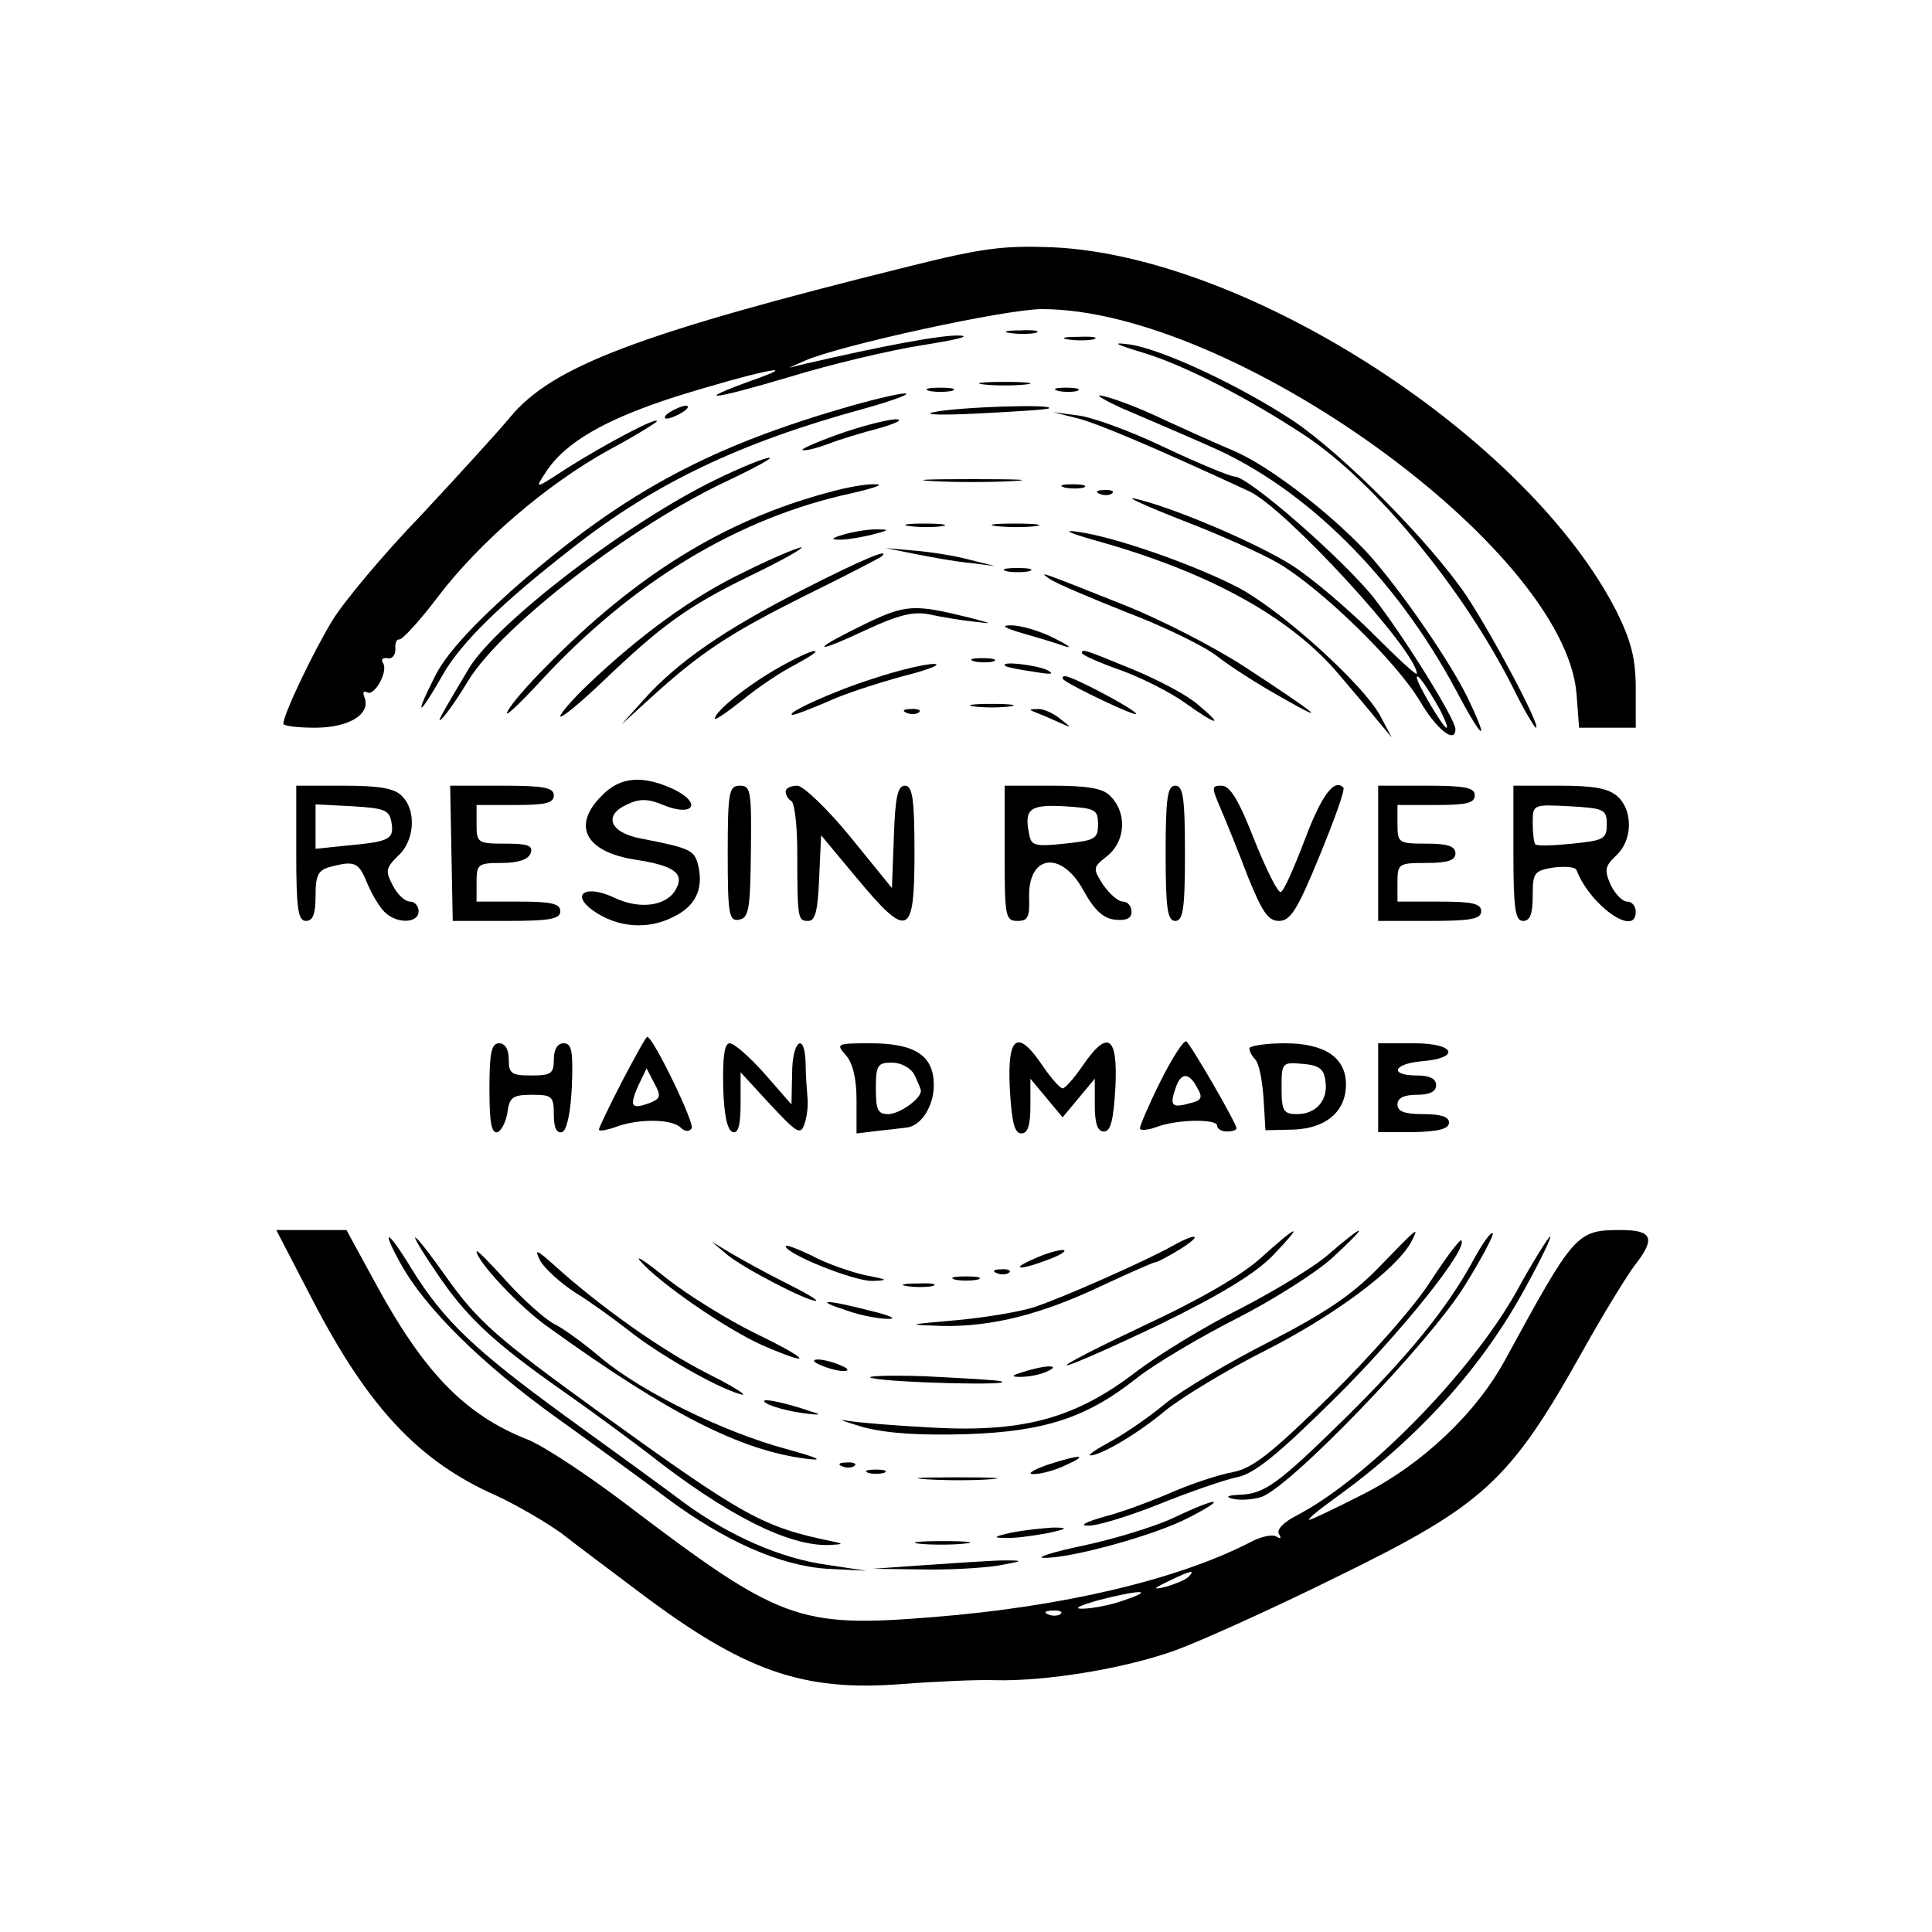 
<svg version="1.0" xmlns="http://www.w3.org/2000/svg"
 width="300pt" height="300pt" viewBox="0 0 300 300"
 preserveAspectRatio="xMidYMid meet">

<g transform="translate(0,300) scale(0.1,-0.1)"
fill="#000000" stroke="none">
<path d="M1410 2586 c-419 -104 -553 -155 -618 -234 -20 -24 -83 -93 -139
-153 -57 -59 -118 -132 -136 -161 -29 -47 -77 -147 -77 -162 0 -3 22 -6 49 -6
53 0 87 21 77 47 -3 8 -2 11 4 8 11 -7 33 32 25 45 -4 6 -1 9 7 8 7 -2 12 5
12 14 -1 10 2 16 6 15 4 -1 31 28 59 65 65 86 170 176 266 229 41 22 75 43 75
45 0 7 -79 -35 -138 -72 -52 -34 -52 -34 -35 -8 30 47 93 83 202 118 125 39
206 56 118 25 -94 -34 -61 -30 60 6 62 19 154 41 205 49 51 8 77 14 58 15 -29
1 -119 -16 -240 -44 l-25 -6 25 11 c55 24 312 80 368 80 295 0 811 -371 830
-597 l4 -53 44 0 44 0 0 60 c0 47 -7 74 -29 119 -137 271 -573 553 -876 567
-77 3 -109 -1 -225 -30z"/>
<path d="M1568 2483 c12 -2 30 -2 40 0 9 3 -1 5 -23 4 -22 0 -30 -2 -17 -4z"/>
<path d="M1658 2473 c12 -2 30 -2 40 0 9 3 -1 5 -23 4 -22 0 -30 -2 -17 -4z"/>
<path d="M1776 2452 c63 -19 162 -70 250 -128 110 -73 245 -237 323 -391 17
-35 34 -63 36 -63 9 0 -67 143 -108 205 -57 84 -190 218 -268 271 -85 56 -203
111 -254 119 -30 4 -25 1 21 -13z"/>
<path d="M1528 2403 c17 -2 47 -2 65 0 17 2 3 4 -33 4 -36 0 -50 -2 -32 -4z"/>
<path d="M1443 2393 c9 -2 25 -2 35 0 9 3 1 5 -18 5 -19 0 -27 -2 -17 -5z"/>
<path d="M1643 2393 c9 -2 23 -2 30 0 6 3 -1 5 -18 5 -16 0 -22 -2 -12 -5z"/>
<path d="M1305 2365 c-214 -63 -344 -135 -513 -284 -62 -56 -101 -99 -117
-132 -33 -65 -25 -63 13 4 28 49 91 111 202 197 127 100 260 163 450 215 47
13 76 24 65 24 -11 0 -56 -11 -100 -24z"/>
<path d="M1740 2367 c30 -13 94 -40 141 -61 148 -65 287 -204 380 -378 39 -74
53 -86 22 -20 -26 58 -112 182 -162 236 -60 63 -149 131 -203 155 -24 10 -73
32 -110 49 -37 18 -80 34 -95 37 -15 4 -3 -4 27 -18z"/>
<path d="M1040 2360 c-8 -5 -10 -10 -5 -10 6 0 17 5 25 10 8 5 11 10 5 10 -5
0 -17 -5 -25 -10z"/>
<path d="M1450 2360 c-19 -4 12 -5 70 -2 58 3 107 6 109 8 8 7 -143 2 -179 -6z"/>
<path d="M1675 2350 c33 -9 118 -45 265 -113 56 -26 260 -248 260 -283 0 -4
-30 24 -67 61 -37 37 -93 85 -125 106 -56 36 -191 93 -247 105 -14 3 19 -12
75 -34 55 -21 122 -51 148 -66 67 -39 185 -154 221 -215 26 -44 55 -67 55 -43
0 15 -80 144 -127 204 -47 59 -194 188 -216 188 -6 0 -55 20 -108 45 -54 26
-115 48 -136 50 l-38 5 40 -10z m561 -452 c8 -16 13 -28 10 -28 -5 0 -46 69
-46 78 0 8 15 -13 36 -50z"/>
<path d="M1300 2325 c-36 -13 -60 -24 -53 -24 6 -1 24 4 40 10 15 6 51 17 78
24 28 8 39 14 25 14 -14 -1 -54 -11 -90 -24z"/>
<path d="M1113 2256 c-137 -66 -341 -222 -385 -294 -47 -79 -51 -87 -41 -77 6
6 24 31 40 58 53 86 255 242 406 312 40 19 67 34 62 34 -6 1 -43 -14 -82 -33z"/>
<path d="M1448 2253 c34 -2 90 -2 125 0 34 2 6 3 -63 3 -69 0 -97 -1 -62 -3z"/>
<path d="M1285 2235 c-160 -43 -298 -128 -438 -271 -27 -27 -54 -58 -59 -69
-6 -11 17 10 51 47 142 154 307 254 483 292 35 8 52 14 38 14 -14 1 -47 -5
-75 -13z"/>
<path d="M1653 2243 c9 -2 23 -2 30 0 6 3 -1 5 -18 5 -16 0 -22 -2 -12 -5z"/>
<path d="M1708 2233 c7 -3 16 -2 19 1 4 3 -2 6 -13 5 -11 0 -14 -3 -6 -6z"/>
<path d="M1413 2183 c15 -2 37 -2 50 0 12 2 0 4 -28 4 -27 0 -38 -2 -22 -4z"/>
<path d="M1548 2183 c18 -2 45 -2 60 0 15 2 0 4 -33 4 -33 0 -45 -2 -27 -4z"/>
<path d="M1310 2170 c-20 -6 -21 -8 -5 -8 11 0 34 4 50 8 27 7 27 8 5 8 -14 0
-36 -4 -50 -8z"/>
<path d="M1700 2161 c177 -49 303 -119 378 -207 23 -27 51 -60 62 -74 l21 -25
-18 34 c-27 49 -152 162 -219 198 -69 36 -192 79 -249 87 -26 4 -17 -1 25 -13z"/>
<path d="M1154 2111 c-79 -38 -160 -97 -241 -174 -24 -23 -43 -45 -43 -49 0
-5 28 18 63 51 95 91 134 119 232 167 50 24 85 44 79 44 -5 0 -46 -17 -90 -39z"/>
<path d="M1420 2140 c25 -5 63 -12 85 -14 l40 -5 -40 10 c-22 6 -60 12 -85 14
l-45 4 45 -9z"/>
<path d="M1246 2084 c-120 -61 -193 -111 -246 -170 l-35 -39 45 41 c78 71 122
100 240 159 63 31 117 59 119 61 15 14 -29 -4 -123 -52z"/>
<path d="M1563 2113 c9 -2 25 -2 35 0 9 3 1 5 -18 5 -19 0 -27 -2 -17 -5z"/>
<path d="M1630 2101 c8 -6 62 -29 120 -52 58 -22 121 -53 140 -68 19 -15 64
-44 100 -64 77 -44 57 -27 -58 48 -46 30 -131 74 -190 97 -128 51 -131 52
-112 39z"/>
<path d="M1343 2031 c-35 -17 -63 -32 -63 -35 0 -3 29 9 65 26 50 23 73 29 98
24 18 -4 48 -9 67 -11 33 -4 33 -4 -5 6 -85 21 -98 21 -162 -10z"/>
<path d="M1590 2016 c25 -7 54 -16 65 -20 11 -3 2 3 -20 14 -22 11 -51 19 -65
19 -17 0 -11 -4 20 -13z"/>
<path d="M1205 1961 c-48 -28 -95 -66 -95 -77 0 -3 19 10 43 29 23 19 60 44
82 55 22 12 36 21 30 21 -5 1 -32 -12 -60 -28z"/>
<path d="M1680 1986 c0 -3 27 -15 61 -27 33 -12 78 -35 100 -51 49 -35 61 -37
19 -2 -17 15 -63 39 -102 55 -73 30 -78 32 -78 25z"/>
<path d="M1513 1973 c9 -2 23 -2 30 0 6 3 -1 5 -18 5 -16 0 -22 -2 -12 -5z"/>
<path d="M1355 1946 c-63 -20 -139 -55 -124 -56 4 0 27 9 53 20 25 12 78 29
118 40 40 10 62 19 48 19 -14 0 -56 -10 -95 -23z"/>
<path d="M1561 1966 c2 -2 22 -6 44 -9 28 -5 34 -4 20 3 -19 8 -73 14 -64 6z"/>
<path d="M1651 1945 c11 -10 118 -61 113 -53 -6 9 -99 58 -110 58 -4 0 -5 -2
-3 -5z"/>
<path d="M1513 1903 c15 -2 39 -2 55 0 15 2 2 4 -28 4 -30 0 -43 -2 -27 -4z"/>
<path d="M1408 1893 c7 -3 16 -2 19 1 4 3 -2 6 -13 5 -11 0 -14 -3 -6 -6z"/>
<path d="M1610 1893 c8 -3 24 -10 35 -15 20 -9 20 -9 1 6 -11 9 -27 16 -35 15
-14 0 -14 -1 -1 -6z"/>
<path d="M935 1765 c-48 -47 -26 -88 52 -100 59 -9 76 -21 63 -45 -14 -27 -56
-33 -96 -14 -44 21 -69 6 -33 -20 37 -26 83 -30 122 -11 37 17 50 44 41 82 -6
23 -12 26 -89 41 -48 9 -59 36 -21 53 19 9 32 9 56 -1 46 -19 61 2 17 24 -49
23 -84 20 -112 -9z"/>
<path d="M460 1675 c0 -87 3 -105 15 -105 11 0 15 11 15 39 0 32 4 40 23 45
38 10 44 7 57 -25 7 -17 19 -37 27 -45 19 -19 53 -18 53 1 0 8 -6 15 -13 15
-8 0 -20 11 -27 25 -12 23 -11 27 8 46 26 23 29 71 6 93 -11 12 -36 16 -90 16
l-74 0 0 -105z m148 47 c4 -25 -3 -29 -70 -35 l-48 -5 0 35 0 34 58 -3 c50 -3
57 -6 60 -26z"/>
<path d="M701 1675 l2 -105 84 0 c67 0 83 3 83 15 0 12 -14 15 -65 15 l-65 0
0 30 c0 28 2 30 39 30 25 0 41 5 45 15 4 12 -4 15 -39 15 -43 0 -45 1 -45 30
l0 30 60 0 c47 0 60 3 60 15 0 12 -16 15 -80 15 l-81 0 2 -105z"/>
<path d="M1130 1674 c0 -95 2 -105 18 -102 15 3 17 17 18 106 1 93 0 102 -17
102 -17 0 -19 -9 -19 -106z"/>
<path d="M1220 1771 c0 -6 4 -12 9 -15 5 -4 9 -39 9 -79 0 -105 1 -107 17
-107 11 0 15 16 17 67 l3 66 55 -66 c80 -96 90 -92 90 38 0 85 -3 105 -15 105
-11 0 -15 -18 -17 -79 l-3 -80 -65 80 c-36 44 -73 79 -82 79 -10 0 -18 -4 -18
-9z"/>
<path d="M1560 1675 c0 -98 1 -105 20 -105 16 0 19 6 18 36 -2 67 50 74 84 12
17 -31 31 -44 49 -46 18 -2 26 2 26 12 0 9 -6 16 -13 16 -8 0 -21 12 -31 26
-16 25 -16 27 4 43 31 23 34 68 7 95 -11 12 -36 16 -90 16 l-74 0 0 -105z
m145 45 c0 -23 -5 -25 -52 -30 -46 -5 -52 -3 -55 15 -8 39 1 46 55 43 48 -3
52 -5 52 -28z"/>
<path d="M1810 1675 c0 -87 3 -105 15 -105 12 0 15 18 15 105 0 87 -3 105 -15
105 -12 0 -15 -18 -15 -105z"/>
<path d="M1896 1743 c9 -21 28 -68 42 -105 22 -54 31 -68 48 -68 18 0 29 18
63 101 23 56 40 103 37 106 -14 15 -34 -12 -60 -81 -16 -42 -32 -79 -37 -81
-4 -3 -22 33 -41 80 -24 62 -38 85 -51 85 -16 0 -16 -2 -1 -37z"/>
<path d="M2140 1675 l0 -105 80 0 c64 0 80 3 80 15 0 12 -14 15 -65 15 l-65 0
0 30 c0 29 2 30 45 30 33 0 45 4 45 15 0 11 -12 15 -45 15 -43 0 -45 1 -45 30
l0 30 60 0 c47 0 60 3 60 15 0 12 -15 15 -75 15 l-75 0 0 -105z"/>
<path d="M2350 1675 c0 -87 3 -105 15 -105 11 0 15 11 15 39 0 36 2 39 33 44
17 2 33 1 35 -4 21 -55 92 -105 92 -65 0 9 -6 16 -13 16 -8 0 -19 12 -26 26
-10 23 -9 29 9 46 25 23 26 69 2 91 -14 13 -38 17 -90 17 l-72 0 0 -105z m145
45 c0 -23 -5 -25 -53 -30 -29 -3 -55 -4 -58 -1 -2 2 -4 17 -4 33 0 29 0 29 58
26 53 -3 57 -5 57 -28z"/>
<path d="M966 1321 c-20 -39 -36 -72 -36 -75 0 -3 12 -1 26 4 34 13 87 13 101
-1 6 -6 13 -7 17 -1 5 8 -60 142 -69 142 -2 0 -19 -31 -39 -69z m42 -34 c-28
-10 -31 -5 -17 27 l13 27 12 -23 c11 -20 10 -24 -8 -31z"/>
<path d="M1802 1321 c-18 -36 -32 -69 -32 -73 0 -4 12 -3 26 2 31 12 94 13 94
2 0 -5 7 -9 15 -9 8 0 15 2 15 5 0 8 -72 132 -78 135 -4 2 -22 -26 -40 -62z
m57 -10 c9 -15 7 -20 -11 -24 -28 -8 -32 -4 -23 22 8 26 21 27 34 2z"/>
<path d="M760 1309 c0 -52 3 -70 13 -67 6 3 13 17 15 31 3 23 8 27 38 27 31 0
34 -2 34 -31 0 -20 4 -29 13 -27 7 3 13 29 15 71 2 55 0 67 -13 67 -9 0 -15
-9 -15 -25 0 -22 -4 -25 -35 -25 -31 0 -35 3 -35 25 0 16 -6 25 -15 25 -12 0
-15 -15 -15 -71z"/>
<path d="M1123 1313 c1 -43 6 -68 15 -71 8 -2 12 10 12 44 l0 49 46 -50 c41
-44 47 -48 53 -31 4 11 6 29 5 40 -1 12 -3 36 -3 54 -1 51 -21 37 -21 -15 l-1
-48 -42 48 c-23 26 -47 47 -54 47 -8 0 -11 -21 -10 -67z"/>
<path d="M1313 1362 c11 -12 17 -36 17 -70 l0 -52 33 4 c17 2 37 4 44 5 23 2
43 33 43 66 0 46 -29 65 -99 65 -52 0 -53 -1 -38 -18z m107 -31 c5 -11 10 -22
10 -25 0 -12 -33 -36 -51 -36 -16 0 -19 7 -19 40 0 36 3 40 25 40 14 0 29 -8
35 -19z"/>
<path d="M1568 1310 c3 -52 7 -70 18 -70 10 0 14 13 14 43 l0 42 25 -30 25
-30 25 30 25 30 0 -41 c0 -28 4 -41 14 -41 11 0 15 18 18 69 4 80 -12 90 -51
33 -13 -19 -27 -35 -31 -35 -4 0 -18 16 -31 35 -39 58 -55 47 -51 -35z"/>
<path d="M1940 1372 c0 -4 4 -12 9 -17 6 -6 11 -32 13 -60 l3 -50 44 1 c50 2
81 28 81 70 0 42 -33 64 -95 64 -30 0 -55 -4 -55 -8z m118 -50 c5 -30 -14 -52
-44 -52 -21 0 -24 5 -24 41 0 39 1 40 33 37 25 -2 33 -8 35 -26z"/>
<path d="M2140 1311 l0 -69 55 0 c39 1 55 5 55 15 0 9 -13 13 -40 13 -29 0
-40 4 -40 15 0 10 10 15 30 15 20 0 30 5 30 15 0 10 -10 15 -30 15 -43 0 -37
18 7 22 62 5 53 28 -11 28 l-56 0 0 -69z"/>
<path d="M485 982 c87 -168 166 -252 287 -305 30 -14 75 -40 100 -58 24 -19
78 -59 119 -90 164 -124 255 -156 409 -144 52 4 118 7 145 6 79 -2 201 18 279
46 39 14 152 65 251 114 229 112 269 148 383 352 33 59 70 119 81 133 32 41
27 54 -22 54 -69 0 -72 -4 -179 -200 -45 -84 -130 -164 -221 -210 -43 -22 -81
-40 -84 -40 -4 0 14 15 39 33 131 94 230 204 298 330 23 42 40 77 37 77 -2 0
-27 -39 -53 -87 -72 -127 -233 -291 -342 -347 -19 -10 -30 -21 -26 -28 4 -7 3
-8 -4 -4 -6 4 -25 0 -41 -9 -113 -58 -291 -100 -492 -116 -210 -17 -238 -6
-479 177 -58 44 -125 88 -149 98 -100 39 -164 106 -241 249 l-42 77 -54 0 -55
0 56 -108z m1360 -431 c-6 -5 -21 -11 -35 -15 -21 -5 -20 -3 5 9 35 17 42 18
30 6z m-100 -36 c-22 -8 -51 -13 -65 -13 -14 0 -3 5 25 13 65 17 91 17 40 0z
m-98 -21 c-3 -3 -12 -4 -19 -1 -8 3 -5 6 6 6 11 1 17 -2 13 -5z"/>
<path d="M1957 1046 c-30 -27 -96 -65 -180 -104 -72 -34 -127 -62 -120 -62 6
0 72 29 145 64 92 45 145 77 173 105 51 53 43 52 -18 -3z"/>
<path d="M2065 1054 c-22 -20 -85 -58 -139 -86 -54 -27 -128 -72 -163 -99 -93
-71 -173 -93 -311 -86 -59 3 -120 8 -137 11 -16 3 -5 -1 25 -10 38 -10 88 -13
160 -11 123 4 188 26 265 87 28 22 97 63 154 92 57 29 125 72 150 95 25 23 44
42 41 42 -3 0 -23 -16 -45 -35z"/>
<path d="M2140 1031 c-42 -43 -83 -70 -170 -115 -63 -32 -135 -75 -160 -95
-25 -21 -63 -47 -85 -59 -22 -12 -36 -21 -32 -22 16 0 73 33 117 70 25 20 95
63 157 94 106 54 201 125 224 167 14 27 11 24 -51 -40z"/>
<path d="M2286 1040 c-39 -71 -97 -143 -195 -240 -105 -103 -127 -120 -166
-121 -18 -1 -23 -3 -12 -6 10 -3 30 -2 44 2 41 10 262 239 317 328 27 43 46
80 44 82 -3 3 -17 -17 -32 -45z"/>
<path d="M622 1038 c38 -69 126 -156 243 -240 60 -43 137 -99 170 -124 90 -67
176 -105 249 -110 l61 -3 -60 9 c-73 10 -152 45 -222 96 -29 22 -112 82 -185
135 -140 102 -189 148 -239 229 -37 61 -49 66 -17 8z"/>
<path d="M679 1022 c46 -68 88 -107 195 -182 43 -30 101 -73 130 -95 123 -97
221 -147 285 -144 20 1 21 2 6 5 -112 23 -138 38 -367 203 -156 113 -186 139
-235 208 -56 79 -67 83 -14 5z"/>
<path d="M1820 1065 c-41 -23 -172 -81 -215 -95 -22 -7 -76 -16 -120 -20 -79
-7 -79 -7 -20 -9 76 -1 153 18 249 64 41 19 77 35 80 35 3 0 20 9 38 20 37 23
27 27 -12 5z"/>
<path d="M2221 1010 c-24 -38 -94 -117 -156 -178 -92 -90 -120 -112 -151 -118
-22 -4 -64 -18 -94 -31 -30 -13 -77 -31 -105 -38 -28 -8 -40 -14 -26 -14 13
-1 62 14 110 33 47 19 102 38 121 42 27 5 63 34 153 123 101 100 208 233 196
245 -2 2 -24 -27 -48 -64z"/>
<path d="M1130 1051 c26 -21 122 -71 137 -71 4 1 -17 13 -47 28 -30 15 -68 36
-85 46 l-30 18 25 -21z"/>
<path d="M1220 1065 c0 -12 107 -55 135 -54 26 1 24 2 -12 9 -22 5 -60 18 -82
30 -23 11 -41 18 -41 15z"/>
<path d="M740 1057 c0 -15 68 -88 113 -119 186 -134 297 -190 398 -203 30 -4
21 1 -30 15 -97 26 -223 88 -286 140 -27 23 -61 48 -76 55 -14 8 -47 37 -73
66 -25 28 -46 49 -46 46z"/>
<path d="M839 1042 c7 -12 31 -34 54 -49 23 -14 60 -41 82 -58 46 -37 138 -90
175 -100 14 -4 -9 11 -51 32 -73 37 -167 104 -238 168 -28 25 -32 27 -22 7z"/>
<path d="M995 1041 c30 -34 133 -105 189 -130 81 -35 75 -23 -10 18 -43 21
-106 60 -139 86 -33 27 -51 38 -40 26z"/>
<path d="M1605 1045 c-39 -17 -21 -18 25 0 19 7 28 14 20 14 -8 0 -28 -6 -45
-14z"/>
<path d="M1548 1023 c7 -3 16 -2 19 1 4 3 -2 6 -13 5 -11 0 -14 -3 -6 -6z"/>
<path d="M1483 1013 c9 -2 25 -2 35 0 9 3 1 5 -18 5 -19 0 -27 -2 -17 -5z"/>
<path d="M1408 1003 c12 -2 30 -2 40 0 9 3 -1 5 -23 4 -22 0 -30 -2 -17 -4z"/>
<path d="M1315 965 c22 -8 51 -13 65 -13 14 0 0 6 -30 13 -69 18 -88 17 -35 0z"/>
<path d="M1275 880 c11 -5 27 -9 35 -9 9 0 8 4 -5 9 -11 5 -27 9 -35 9 -9 0
-8 -4 5 -9z"/>
<path d="M1590 870 c-20 -6 -21 -8 -5 -8 11 0 29 3 40 8 25 11 -1 11 -35 0z"/>
<path d="M1355 860 c29 -7 220 -12 200 -5 -5 2 -59 5 -120 8 -60 2 -96 0 -80
-3z"/>
<path d="M1190 821 c8 -5 33 -12 55 -15 28 -4 33 -3 15 2 -46 16 -86 23 -70
13z"/>
<path d="M1625 725 c-22 -8 -31 -14 -20 -14 11 0 34 6 50 14 38 17 22 17 -30
0z"/>
<path d="M1308 723 c7 -3 16 -2 19 1 4 3 -2 6 -13 5 -11 0 -14 -3 -6 -6z"/>
<path d="M1348 713 c6 -2 18 -2 25 0 6 3 1 5 -13 5 -14 0 -19 -2 -12 -5z"/>
<path d="M1438 703 c29 -2 74 -2 100 0 26 2 2 3 -53 3 -55 0 -76 -1 -47 -3z"/>
<path d="M1822 643 c-30 -14 -93 -33 -140 -43 -48 -10 -75 -19 -61 -19 41 -1
173 35 226 63 62 32 44 32 -25 -1z"/>
<path d="M1570 620 c-27 -6 -29 -8 -10 -8 14 -1 43 3 65 7 33 7 35 9 10 9 -16
-1 -46 -4 -65 -8z"/>
<path d="M1427 603 c18 -2 50 -2 70 0 21 2 7 4 -32 4 -38 0 -55 -2 -38 -4z"/>
<path d="M1440 570 l-85 -6 75 -1 c41 -1 95 2 120 6 39 7 41 8 10 8 -19 0 -73
-4 -120 -7z"/>
</g>
</svg>
